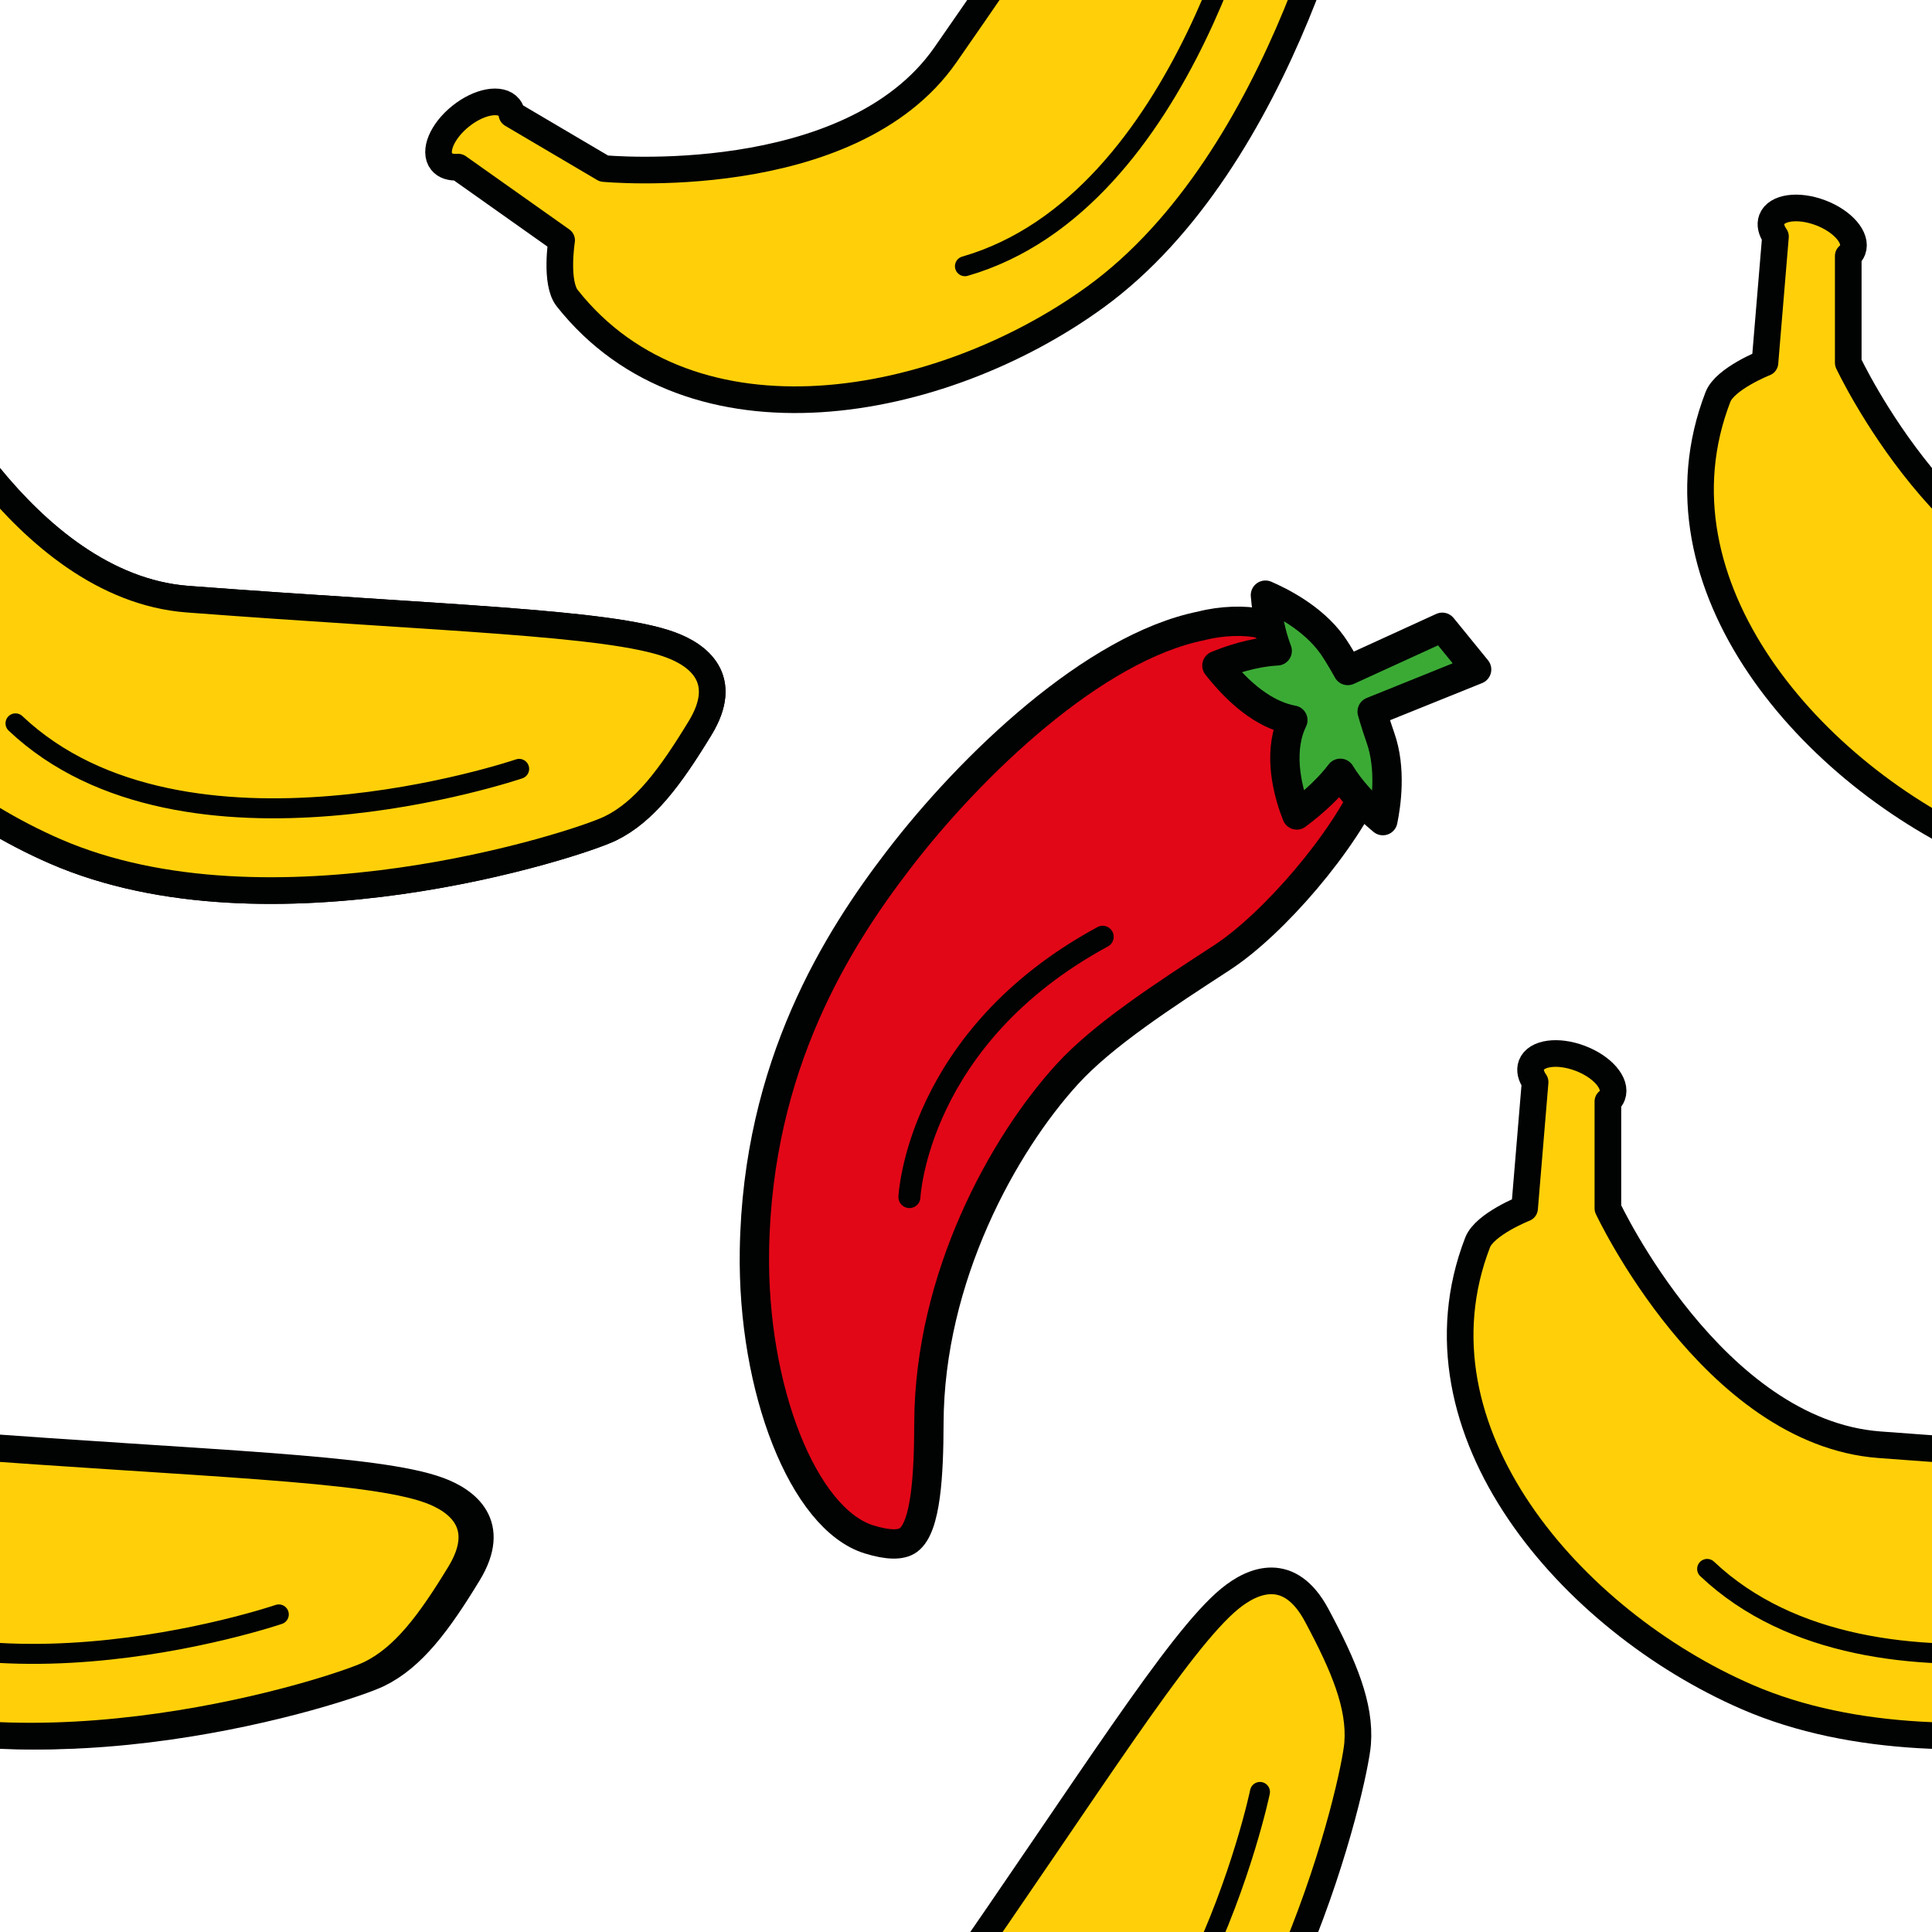 <?xml version="1.0" encoding="utf-8"?>
<!-- Generator: Adobe Illustrator 16.0.0, SVG Export Plug-In . SVG Version: 6.00 Build 0)  -->
<!DOCTYPE svg PUBLIC "-//W3C//DTD SVG 1.1//EN" "http://www.w3.org/Graphics/SVG/1.1/DTD/svg11.dtd">
<svg version="1.1" xmlns="http://www.w3.org/2000/svg" xmlns:xlink="http://www.w3.org/1999/xlink" x="0px" y="0px" width="220px"
	 height="220px" viewBox="0 0 220 220" enable-background="new 0 0 220 220" xml:space="preserve">
<g id="bg">
</g>
<g id="Layer_1">
	<g>
		
			<path fill="#FFD009" stroke="#010202" stroke-width="3.034" stroke-linecap="round" stroke-linejoin="round" stroke-miterlimit="10" d="
			M168.256,141.488c0.809-2.095,5.351-3.893,5.351-3.893l1.198-14.378c-0.469-0.667-0.644-1.353-0.42-1.944
			c0.522-1.383,3.007-1.723,5.55-0.762c2.542,0.962,4.18,2.861,3.656,4.243c-0.099,0.264-0.271,0.488-0.498,0.675v12.166
			c0,0,11.938,25.479,30.899,26.917c28.733,2.18,47.89,2.605,54.957,5.188c3.214,1.175,6.81,3.892,3.405,9.485
			c-3.405,5.595-6.33,9.531-10.215,11.431c-3.886,1.9-38.871,13.196-63.224,2.612C178.965,184.558,159.987,162.892,168.256,141.488z
			"/>
		
			<path fill="none" stroke="#010202" stroke-width="2.276" stroke-linecap="round" stroke-linejoin="round" stroke-miterlimit="10" d="
			M251.747,183.836c0,0-38.143,12.981-57.352-5.181"/>
	</g>
	<g>
		
			<path fill="#FFD009" stroke="#010202" stroke-width="3.034" stroke-linecap="round" stroke-linejoin="round" stroke-miterlimit="10" d="
			M-24.374,45.204c0.809-2.095,5.351-3.893,5.351-3.893l1.198-14.378c-0.469-0.667-0.644-1.353-0.419-1.944
			c0.522-1.383,3.007-1.723,5.549-0.762c2.542,0.962,4.18,2.861,3.656,4.243c-0.099,0.264-0.271,0.488-0.498,0.675v12.166
			c0,0,11.938,25.479,30.899,26.917c28.732,2.18,47.89,2.605,54.957,5.188c3.214,1.175,6.81,3.892,3.405,9.485
			c-3.405,5.595-6.33,9.531-10.215,11.431c-3.886,1.9-38.871,13.196-63.224,2.612C-13.665,88.273-32.643,66.607-24.374,45.204z"/>
		
			<path fill="none" stroke="#010202" stroke-width="2.276" stroke-linecap="round" stroke-linejoin="round" stroke-miterlimit="10" d="
			M59.117,87.552c0,0-38.143,12.981-57.352-5.181"/>
	</g>
	
		<path fill="#FFD009" stroke="#010202" stroke-width="3.034" stroke-linecap="round" stroke-linejoin="round" stroke-miterlimit="10" d="
		M64.588,254.457c-1.394-1.762-0.635-6.587-0.635-6.587l-11.777-8.335c-0.813,0.064-1.491-0.133-1.888-0.627
		c-0.926-1.152,0.043-3.465,2.163-5.167c2.12-1.7,4.588-2.147,5.513-0.994c0.176,0.22,0.282,0.481,0.328,0.772l10.48,6.18
		c0,0,28.011,2.658,38.881-12.943c16.473-23.643,26.57-39.928,32.385-44.703c2.646-2.172,6.812-3.889,9.9,1.885
		c3.09,5.775,4.995,10.295,4.657,14.605c-0.336,4.313-8.377,40.186-29.864,55.787C107.126,267.109,78.824,272.451,64.588,254.457z"
		/>
	
		<path fill="none" stroke="#010202" stroke-width="2.276" stroke-linecap="round" stroke-linejoin="round" stroke-miterlimit="10" d="
		M143.475,204.051c0,0-8.193,39.449-33.595,46.77"/>
	<g>
		
			<path fill="#FFD009" stroke="#010202" stroke-width="3.034" stroke-linecap="round" stroke-linejoin="round" stroke-miterlimit="10" d="
			M-50.779,141.488c0.81-2.095,5.351-3.893,5.351-3.893l1.198-14.378c-0.469-0.667-0.644-1.353-0.419-1.944
			c0.522-1.383,3.007-1.723,5.549-0.762c2.542,0.962,4.18,2.861,3.656,4.243c-0.099,0.264-0.271,0.488-0.498,0.675v12.166
			c0,0,11.938,25.479,30.899,26.917c28.733,2.18,47.89,2.605,54.957,5.188c3.214,1.175,6.81,3.892,3.405,9.485
			c-3.405,5.595-6.33,9.531-10.215,11.431c-3.886,1.9-38.871,13.196-63.224,2.612C-40.07,184.558-59.048,162.892-50.779,141.488z"/>
		
			<path fill="none" stroke="#010202" stroke-width="2.276" stroke-linecap="round" stroke-linejoin="round" stroke-miterlimit="10" d="
			M32.712,183.836c0,0-38.143,12.981-57.352-5.181"/>
	</g>
	<g>
		
			<path fill="#FFD009" stroke="#010202" stroke-width="3.034" stroke-linecap="round" stroke-linejoin="round" stroke-miterlimit="10" d="
			M195.626,45.204c0.809-2.095,5.351-3.893,5.351-3.893l1.198-14.378c-0.469-0.667-0.644-1.353-0.419-1.944
			c0.522-1.383,3.007-1.723,5.549-0.762c2.542,0.962,4.18,2.861,3.656,4.243c-0.099,0.264-0.271,0.488-0.498,0.675v12.166
			c0,0,11.938,25.479,30.899,26.917c28.732,2.18,47.89,2.605,54.957,5.188c3.214,1.175,6.81,3.892,3.405,9.485
			c-3.405,5.595-6.33,9.531-10.215,11.431c-3.886,1.9-38.871,13.196-63.224,2.612C206.335,88.273,187.357,66.607,195.626,45.204z"/>
	</g>
	<g>
		
			<path fill="#FFD009" stroke="#010202" stroke-width="3.034" stroke-linecap="round" stroke-linejoin="round" stroke-miterlimit="10" d="
			M64.588,33.951c-1.394-1.762-0.635-6.587-0.635-6.587l-11.777-8.335c-0.813,0.064-1.491-0.133-1.888-0.627
			c-0.926-1.152,0.043-3.465,2.163-5.167c2.12-1.7,4.588-2.147,5.513-0.994c0.176,0.22,0.282,0.481,0.328,0.772l10.48,6.18
			c0,0,28.011,2.658,38.881-12.943c16.473-23.643,26.57-39.928,32.385-44.703c2.646-2.172,6.812-3.889,9.9,1.885
			c3.09,5.775,4.995,10.295,4.657,14.605c-0.336,4.313-8.377,40.186-29.864,55.787C107.126,46.604,78.824,51.945,64.588,33.951z"/>
		
			<path fill="none" stroke="#010202" stroke-width="2.276" stroke-linecap="round" stroke-linejoin="round" stroke-miterlimit="10" d="
			M143.475-16.455c0,0-8.193,39.449-33.595,46.77"/>
	</g>
	<g>
		
			<path fill="#FFD009" stroke="#010202" stroke-width="3.034" stroke-linecap="round" stroke-linejoin="round" stroke-miterlimit="10" d="
			M-51.744,141.488c0.809-2.095,5.351-3.893,5.351-3.893l1.198-14.378c-0.469-0.667-0.644-1.353-0.42-1.944
			c0.522-1.383,3.007-1.723,5.55-0.762c2.542,0.962,4.18,2.861,3.656,4.243c-0.099,0.264-0.271,0.488-0.498,0.675v12.166
			c0,0,11.938,25.479,30.899,26.917c28.733,2.18,47.89,2.605,54.957,5.188c3.214,1.175,6.81,3.892,3.405,9.485
			c-3.405,5.595-6.33,9.531-10.215,11.431c-3.886,1.9-38.871,13.196-63.224,2.612C-41.035,184.558-60.013,162.892-51.744,141.488z"
			/>
		
			<path fill="none" stroke="#010202" stroke-width="2.276" stroke-linecap="round" stroke-linejoin="round" stroke-miterlimit="10" d="
			M31.747,183.836c0,0-38.143,12.981-57.352-5.181"/>
	</g>
	<g>
		
			<path fill="#FFD009" stroke="#010202" stroke-width="3.034" stroke-linecap="round" stroke-linejoin="round" stroke-miterlimit="10" d="
			M-24.374,45.204c0.809-2.095,5.351-3.893,5.351-3.893l1.198-14.378c-0.469-0.667-0.644-1.353-0.419-1.944
			c0.522-1.383,3.007-1.723,5.549-0.762c2.542,0.962,4.18,2.861,3.656,4.243c-0.099,0.264-0.271,0.488-0.498,0.675v12.166
			c0,0,11.938,25.479,30.899,26.917c28.732,2.18,47.89,2.605,54.957,5.188c3.214,1.175,6.81,3.892,3.405,9.485
			c-3.405,5.595-6.33,9.531-10.215,11.431c-3.886,1.9-38.871,13.196-63.224,2.612C-13.665,88.273-32.643,66.607-24.374,45.204z"/>
		
			<path fill="none" stroke="#010202" stroke-width="2.276" stroke-linecap="round" stroke-linejoin="round" stroke-miterlimit="10" d="
			M59.117,87.552c0,0-38.143,12.981-57.352-5.181"/>
	</g>
	<g>
		
			<path fill="#E20717" stroke="#010202" stroke-width="3.341" stroke-linecap="round" stroke-linejoin="round" stroke-miterlimit="10" d="
			M136.805,71.266c-12.256,2.457-26.234,15.884-34.481,26.637c-6.885,8.975-16.076,23.354-16.415,44.48
			c-0.261,15.827,5.597,30.598,13.045,32.91c2.145,0.664,3.653,0.691,4.486,0.079c2.025-1.486,2.319-7.549,2.336-13.28
			c0.048-16.682,8.518-31.852,15.753-39.774c4.075-4.464,10.947-8.931,17.595-13.254c5.89-3.832,14.026-13.307,16.922-20.127
			c2.895-6.821-4.84-13.574-4.84-13.574l-7.708-4.366C141.784,70.601,139.091,70.668,136.805,71.266z"/>
		
			<path fill="none" stroke="#010202" stroke-width="2.506" stroke-linecap="round" stroke-linejoin="round" stroke-miterlimit="10" d="
			M103.558,136.313c0,0,0.823-18.171,22.008-29.642"/>
		
			<path fill="#3BAA35" stroke="#010202" stroke-width="3.341" stroke-linecap="round" stroke-linejoin="round" stroke-miterlimit="10" d="
			M144.097,67.773c1.699,0.73,5.393,2.582,7.575,5.629c0.821,1.15,1.802,2.949,1.802,2.949l10.76-4.92l3.912,4.805l-11.896,4.796
			c0,0,0.383,1.382,0.946,2.979c1.247,3.533,0.647,7.623,0.273,9.434c-2.135-1.78-3.755-3.584-4.846-5.386
			c-1.189,1.57-2.842,3.153-4.954,4.741c-0.734-1.84-2.066-6.006-0.894-9.693c0.123-0.385,0.271-0.752,0.444-1.104
			c-0.161-0.03-0.322-0.063-0.485-0.103c-2.746-0.67-5.488-2.725-8.16-6.112c1.404-0.581,4.074-1.525,6.864-1.672
			C144.753,72.329,144.304,70.209,144.097,67.773z"/>
	</g>
</g>
</svg>
